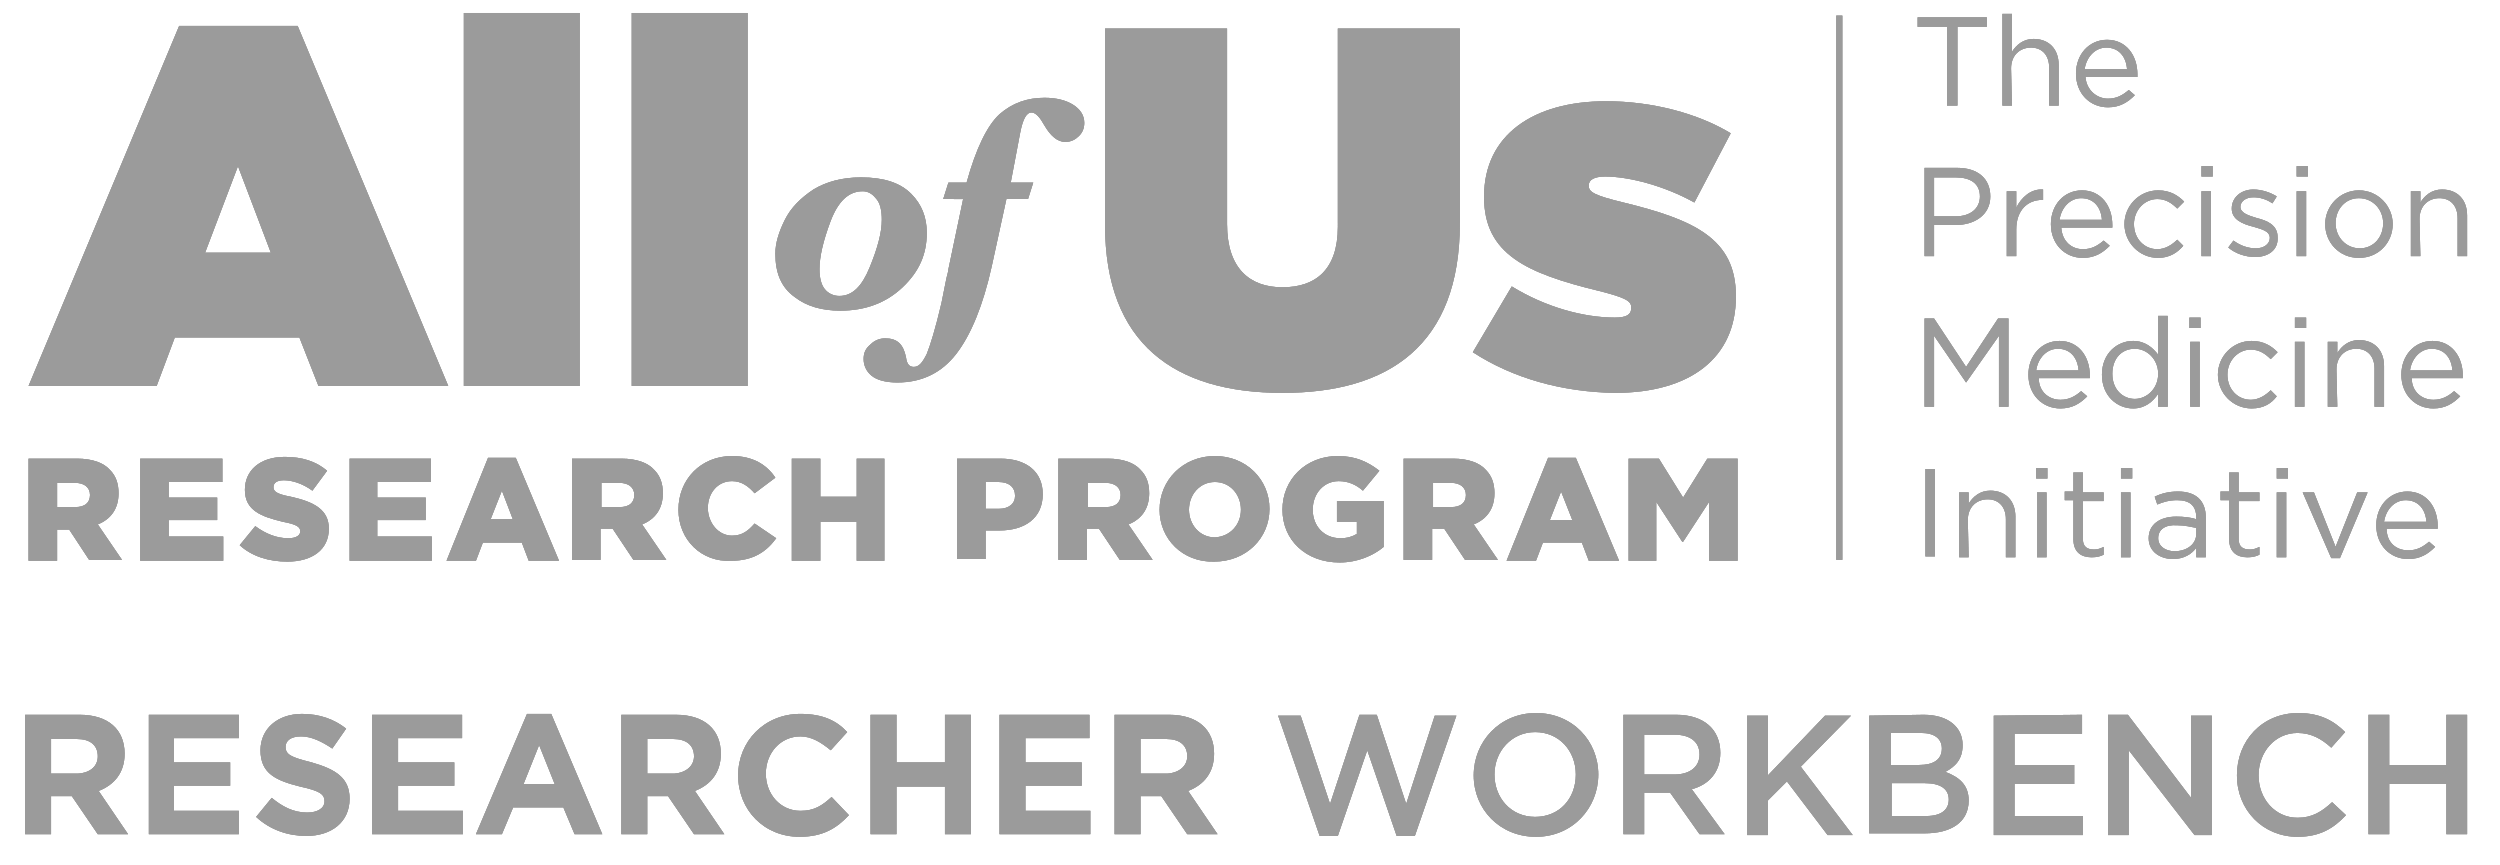 <?xml version="1.0" encoding="utf-8"?>
<!-- Generator: Adobe Illustrator 22.1.0, SVG Export Plug-In . SVG Version: 6.00 Build 0)  -->
<svg version="1.1" id="Layer_1" xmlns="http://www.w3.org/2000/svg" xmlns:xlink="http://www.w3.org/1999/xlink" x="0px" y="0px"
	 viewBox="0 0 288.9 100" style="enable-background:new 0 0 288.9 100;" xml:space="preserve">
<style type="text/css">
	.st0{clip-path:url(#SVGID_2_);}
	.st1{clip-path:url(#SVGID_4_);fill:#9B9B9B;}
	.st2{clip-path:url(#SVGID_6_);}
	.st3{clip-path:url(#SVGID_8_);fill:#9B9B9B;}
	.st4{clip-path:url(#SVGID_10_);}
	.st5{clip-path:url(#SVGID_12_);fill:#9B9B9B;}
	.st6{clip-path:url(#SVGID_14_);}
	.st7{clip-path:url(#SVGID_16_);fill:#9B9B9B;}
	.st8{clip-path:url(#SVGID_18_);}
	.st9{clip-path:url(#SVGID_20_);fill:#9B9B9B;}
	.st10{clip-path:url(#SVGID_22_);}
	.st11{clip-path:url(#SVGID_24_);fill:#9B9B9B;}
	.st12{clip-path:url(#SVGID_26_);}
	.st13{clip-path:url(#SVGID_28_);fill:#9B9B9B;}
	.st14{clip-path:url(#SVGID_30_);}
	.st15{clip-path:url(#SVGID_32_);fill:#9B9B9B;}
	.st16{clip-path:url(#SVGID_34_);}
	.st17{clip-path:url(#SVGID_36_);fill:#9B9B9B;}
	.st18{clip-path:url(#SVGID_38_);}
	.st19{clip-path:url(#SVGID_40_);fill:#9B9B9B;}
	.st20{clip-path:url(#SVGID_42_);}
	.st21{clip-path:url(#SVGID_44_);fill:#9B9B9B;}
	.st22{clip-path:url(#SVGID_46_);}
	.st23{clip-path:url(#SVGID_48_);fill:#9B9B9B;}
	.st24{clip-path:url(#SVGID_50_);}
	.st25{clip-path:url(#SVGID_52_);fill:#9B9B9B;}
	.st26{clip-path:url(#SVGID_54_);}
	.st27{clip-path:url(#SVGID_56_);fill:#9B9B9B;}
	.st28{clip-path:url(#SVGID_58_);}
	.st29{clip-path:url(#SVGID_60_);fill:#9B9B9B;}
	.st30{clip-path:url(#SVGID_62_);}
	.st31{clip-path:url(#SVGID_64_);fill:#9B9B9B;}
	.st32{clip-path:url(#SVGID_66_);}
	.st33{clip-path:url(#SVGID_68_);fill:#9B9B9B;}
	.st34{clip-path:url(#SVGID_70_);}
	.st35{clip-path:url(#SVGID_72_);fill:#9B9B9B;}
	.st36{clip-path:url(#SVGID_74_);}
	.st37{clip-path:url(#SVGID_76_);fill:#9B9B9B;}
	.st38{clip-path:url(#SVGID_78_);}
	.st39{clip-path:url(#SVGID_80_);fill:#9B9B9B;}
	.st40{clip-path:url(#SVGID_82_);}
	.st41{clip-path:url(#SVGID_84_);fill:#9B9B9B;}
	.st42{clip-path:url(#SVGID_86_);}
	.st43{clip-path:url(#SVGID_88_);fill:#9B9B9B;}
	.st44{clip-path:url(#SVGID_90_);}
	.st45{clip-path:url(#SVGID_92_);fill:#9B9B9B;}
	.st46{clip-path:url(#SVGID_94_);}
	.st47{clip-path:url(#SVGID_96_);fill:#9B9B9B;}
	.st48{clip-path:url(#SVGID_98_);}
	.st49{clip-path:url(#SVGID_100_);fill:#9B9B9B;}
	.st50{clip-path:url(#SVGID_102_);}
	.st51{clip-path:url(#SVGID_104_);fill:#9B9B9B;}
	.st52{clip-path:url(#SVGID_106_);}
	.st53{clip-path:url(#SVGID_108_);fill:#9B9B9B;}
	.st54{clip-path:url(#SVGID_110_);}
	.st55{clip-path:url(#SVGID_112_);fill:#9B9B9B;}
	.st56{clip-path:url(#SVGID_114_);}
	.st57{clip-path:url(#SVGID_116_);fill:#9B9B9B;}
	.st58{clip-path:url(#SVGID_118_);}
	.st59{clip-path:url(#SVGID_120_);fill:#9B9B9B;}
	.st60{clip-path:url(#SVGID_122_);}
	.st61{clip-path:url(#SVGID_124_);fill:#9B9B9B;}
	.st62{clip-path:url(#SVGID_126_);}
	.st63{clip-path:url(#SVGID_128_);fill:#9B9B9B;}
	.st64{clip-path:url(#SVGID_130_);}
	.st65{clip-path:url(#SVGID_132_);fill:#9B9B9B;}
	.st66{clip-path:url(#SVGID_134_);}
	.st67{clip-path:url(#SVGID_136_);fill:#9B9B9B;}
	.st68{clip-path:url(#SVGID_138_);}
	.st69{clip-path:url(#SVGID_140_);fill:#9B9B9B;}
	.st70{clip-path:url(#SVGID_142_);}
	.st71{clip-path:url(#SVGID_144_);fill:#9B9B9B;}
	.st72{clip-path:url(#SVGID_146_);}
	.st73{clip-path:url(#SVGID_148_);fill:#9B9B9B;}
	.st74{clip-path:url(#SVGID_150_);}
	.st75{clip-path:url(#SVGID_152_);fill:#9B9B9B;}
	.st76{clip-path:url(#SVGID_154_);}
	.st77{clip-path:url(#SVGID_156_);fill:#9B9B9B;}
	.st78{clip-path:url(#SVGID_158_);}
	.st79{clip-path:url(#SVGID_160_);fill:#9B9B9B;}
	.st80{clip-path:url(#SVGID_162_);}
	.st81{clip-path:url(#SVGID_164_);fill:#9B9B9B;}
	.st82{clip-path:url(#SVGID_166_);}
	.st83{clip-path:url(#SVGID_168_);fill:#9B9B9B;}
	.st84{clip-path:url(#SVGID_170_);}
	.st85{clip-path:url(#SVGID_172_);fill:#9B9B9B;}
	.st86{clip-path:url(#SVGID_174_);}
	.st87{clip-path:url(#SVGID_176_);fill:#9B9B9B;}
	.st88{clip-path:url(#SVGID_178_);}
	.st89{clip-path:url(#SVGID_180_);fill:#9B9B9B;}
	.st90{clip-path:url(#SVGID_182_);}
	.st91{clip-path:url(#SVGID_184_);fill:#9B9B9B;}
	.st92{clip-path:url(#SVGID_186_);}
	.st93{clip-path:url(#SVGID_188_);fill:#9B9B9B;}
	.st94{clip-path:url(#SVGID_190_);}
	.st95{clip-path:url(#SVGID_192_);fill:#9B9B9B;}
	.st96{clip-path:url(#SVGID_194_);}
	.st97{clip-path:url(#SVGID_196_);fill:#9B9B9B;}
	.st98{clip-path:url(#SVGID_198_);}
	.st99{clip-path:url(#SVGID_200_);fill:#9B9B9B;}
	.st100{clip-path:url(#SVGID_202_);}
	.st101{clip-path:url(#SVGID_204_);fill:#9B9B9B;}
	.st102{clip-path:url(#SVGID_206_);}
	.st103{clip-path:url(#SVGID_208_);fill:#9B9B9B;}
	.st104{clip-path:url(#SVGID_210_);}
	.st105{clip-path:url(#SVGID_212_);fill:#9B9B9B;}
	.st106{clip-path:url(#SVGID_214_);}
	.st107{clip-path:url(#SVGID_216_);fill:#9B9B9B;}
	.st108{clip-path:url(#SVGID_218_);}
	.st109{clip-path:url(#SVGID_220_);fill:#9B9B9B;}
</style>
<g>
	<g>
		<defs>
			<path id="SVGID_1_" d="M89.6,29.3c0-1.2,0.4-2.5,1.1-3.9c0.7-1.4,1.8-2.5,3.3-3.5c1.5-0.9,3.3-1.4,5.5-1.4c2.6,0,4.5,0.6,5.8,1.9
				c1.2,1.2,1.8,2.7,1.8,4.5c0,2.5-0.9,4.5-2.8,6.3c-1.9,1.8-4.3,2.7-7.2,2.7c-2.1,0-3.9-0.5-5.3-1.6C90.3,33.2,89.6,31.6,89.6,29.3
				 M94.7,31.1c0,1,0.2,1.8,0.6,2.3c0.4,0.5,1,0.8,1.7,0.8c1.5,0,2.6-1.1,3.5-3.3c0.9-2.2,1.4-4,1.4-5.5c0-1.1-0.2-2-0.7-2.5
				c-0.4-0.5-0.9-0.8-1.5-0.8c-1.6,0-2.8,1.1-3.7,3.4C95.1,27.9,94.7,29.7,94.7,31.1"/>
		</defs>
		<use xlink:href="#SVGID_1_"  style="overflow:visible;fill-rule:evenodd;clip-rule:evenodd;fill:#9B9B9B;"/>
		<clipPath id="SVGID_2_">
			<use xlink:href="#SVGID_1_"  style="overflow:visible;"/>
		</clipPath>
		<g class="st0">
			<defs>
				<rect id="SVGID_3_" x="1.7" y="1.3" width="284.1" height="96.5"/>
			</defs>
			<use xlink:href="#SVGID_3_"  style="overflow:visible;fill:#9B9B9B;"/>
			<clipPath id="SVGID_4_">
				<use xlink:href="#SVGID_3_"  style="overflow:visible;"/>
			</clipPath>
			<rect x="80.6" y="11.6" class="st1" width="35.4" height="33.3"/>
		</g>
	</g>
	<g>
		<defs>
			<path id="SVGID_5_" d="M116.3,23l-1.7,7.8c-1,4.5-2.4,7.9-4.1,10.1c-1.7,2.2-4,3.3-6.8,3.3c-1.4,0-2.4-0.3-3-0.8
				c-0.6-0.5-0.9-1.2-0.9-1.9c0-0.7,0.2-1.2,0.8-1.7c0.5-0.5,1.1-0.7,1.7-0.7c1.4,0,2.1,0.7,2.4,2.2c0.1,0.8,0.4,1.1,0.9,1.1
				c0.6,0,1-0.5,1.5-1.5c0.4-1,1-2.9,1.7-5.9l0.5-2.5c0.1-0.6,0.3-1.1,0.3-1.4l1.7-8.1H109l0.6-1.9h2.1c1.1-4,2.4-6.6,3.8-7.9
				c1.5-1.3,3.2-1.9,5.2-1.9c1.4,0,2.5,0.3,3.3,0.8c0.8,0.5,1.3,1.2,1.3,2.1c0,0.6-0.2,1.1-0.6,1.5c-0.4,0.4-0.9,0.7-1.6,0.7
				c-0.9,0-1.7-0.7-2.4-1.9c-0.5-0.9-1-1.5-1.5-1.5c-0.6,0-1,0.8-1.3,2.3l-1.1,5.8h2.6l-0.6,1.9L116.3,23L116.3,23z"/>
		</defs>
		<use xlink:href="#SVGID_5_"  style="overflow:visible;fill-rule:evenodd;clip-rule:evenodd;fill:#9B9B9B;"/>
		<clipPath id="SVGID_6_">
			<use xlink:href="#SVGID_5_"  style="overflow:visible;"/>
		</clipPath>
		<g class="st2">
			<defs>
				<rect id="SVGID_7_" x="1.7" y="1.3" width="284.1" height="96.5"/>
			</defs>
			<use xlink:href="#SVGID_7_"  style="overflow:visible;fill:#9B9B9B;"/>
			<clipPath id="SVGID_8_">
				<use xlink:href="#SVGID_7_"  style="overflow:visible;"/>
			</clipPath>
			<rect x="90.8" y="2.3" class="st3" width="43.4" height="50.9"/>
		</g>
	</g>
	<g>
		<defs>
			<path id="SVGID_9_" d="M20.7,3h13.7l17.4,41.6h-15L34.6,39H20.2l-2.1,5.6H3.3L20.7,3z M31.3,29.2l-3.8-10l-3.8,10H31.3z"/>
		</defs>
		<use xlink:href="#SVGID_9_"  style="overflow:visible;fill-rule:evenodd;clip-rule:evenodd;fill:#9B9B9B;"/>
		<clipPath id="SVGID_10_">
			<use xlink:href="#SVGID_9_"  style="overflow:visible;"/>
		</clipPath>
		<g class="st4">
			<defs>
				<rect id="SVGID_11_" x="1.7" y="1.3" width="284.1" height="96.5"/>
			</defs>
			<use xlink:href="#SVGID_11_"  style="overflow:visible;fill:#9B9B9B;"/>
			<clipPath id="SVGID_12_">
				<use xlink:href="#SVGID_11_"  style="overflow:visible;"/>
			</clipPath>
			<rect x="-5.6" y="-6" class="st5" width="66.4" height="59.5"/>
		</g>
	</g>
	<g>
		<defs>
			<rect id="SVGID_13_" x="53.6" y="1.5" width="13.4" height="43.1"/>
		</defs>
		<use xlink:href="#SVGID_13_"  style="overflow:visible;fill-rule:evenodd;clip-rule:evenodd;fill:#9B9B9B;"/>
		<clipPath id="SVGID_14_">
			<use xlink:href="#SVGID_13_"  style="overflow:visible;"/>
		</clipPath>
		<g class="st6">
			<defs>
				<rect id="SVGID_15_" x="1.7" y="1.3" width="284.1" height="96.5"/>
			</defs>
			<use xlink:href="#SVGID_15_"  style="overflow:visible;fill:#9B9B9B;"/>
			<clipPath id="SVGID_16_">
				<use xlink:href="#SVGID_15_"  style="overflow:visible;"/>
			</clipPath>
			<rect x="44.6" y="-7.5" class="st7" width="31.3" height="60.9"/>
		</g>
	</g>
	<g>
		<defs>
			<rect id="SVGID_17_" x="73" y="1.5" width="13.4" height="43.1"/>
		</defs>
		<use xlink:href="#SVGID_17_"  style="overflow:visible;fill-rule:evenodd;clip-rule:evenodd;fill:#9B9B9B;"/>
		<clipPath id="SVGID_18_">
			<use xlink:href="#SVGID_17_"  style="overflow:visible;"/>
		</clipPath>
		<g class="st8">
			<defs>
				<rect id="SVGID_19_" x="1.7" y="1.3" width="284.1" height="96.5"/>
			</defs>
			<use xlink:href="#SVGID_19_"  style="overflow:visible;fill:#9B9B9B;"/>
			<clipPath id="SVGID_20_">
				<use xlink:href="#SVGID_19_"  style="overflow:visible;"/>
			</clipPath>
			<rect x="64.1" y="-7.5" class="st9" width="31.3" height="60.9"/>
		</g>
	</g>
	<g>
		<defs>
			<path id="SVGID_21_" d="M127.7,26V3.3h14.1v22.6c0,5.1,2.6,7.3,6.4,7.3s6.4-2,6.4-7V3.3h14.1v22.5c0,14.1-8.2,19.6-20.5,19.6
				C135.7,45.4,127.7,39.7,127.7,26"/>
		</defs>
		<use xlink:href="#SVGID_21_"  style="overflow:visible;fill-rule:evenodd;clip-rule:evenodd;fill:#9B9B9B;"/>
		<clipPath id="SVGID_22_">
			<use xlink:href="#SVGID_21_"  style="overflow:visible;"/>
		</clipPath>
		<g class="st10">
			<defs>
				<rect id="SVGID_23_" x="1.7" y="1.3" width="284.1" height="96.5"/>
			</defs>
			<use xlink:href="#SVGID_23_"  style="overflow:visible;fill:#9B9B9B;"/>
			<clipPath id="SVGID_24_">
				<use xlink:href="#SVGID_23_"  style="overflow:visible;"/>
			</clipPath>
			<rect x="118.7" y="-5.7" class="st11" width="58.7" height="59.9"/>
		</g>
	</g>
	<g>
		<defs>
			<path id="SVGID_25_" d="M170.2,40.7l4.5-7.6c3.9,2.4,8.3,3.6,11.9,3.6c1.3,0,1.9-0.3,1.9-1.1v-0.1c0-0.7-0.6-1.1-3.8-1.9
				c-8.2-2-13.2-4.2-13.2-10.8v-0.1c0-7.1,5.7-11,14.1-11c5.3,0,10.6,1.4,14.4,3.7l-4.2,8c-3.4-1.9-7.5-3-10.3-3
				c-1.3,0-1.9,0.4-1.9,1v0.1c0,0.7,0.7,1.1,4,1.9c8.2,2,13,4.2,13,10.8v0.1c0,7-5.2,11.1-14,11.1C180.5,45.3,174.8,43.7,170.2,40.7
				"/>
		</defs>
		<use xlink:href="#SVGID_25_"  style="overflow:visible;fill-rule:evenodd;clip-rule:evenodd;fill:#9B9B9B;"/>
		<clipPath id="SVGID_26_">
			<use xlink:href="#SVGID_25_"  style="overflow:visible;"/>
		</clipPath>
		<g class="st12">
			<defs>
				<rect id="SVGID_27_" x="1.7" y="1.3" width="284.1" height="96.5"/>
			</defs>
			<use xlink:href="#SVGID_27_"  style="overflow:visible;fill:#9B9B9B;"/>
			<clipPath id="SVGID_28_">
				<use xlink:href="#SVGID_27_"  style="overflow:visible;"/>
			</clipPath>
			<rect x="161.3" y="2.6" class="st13" width="48.3" height="51.6"/>
		</g>
	</g>
	<g>
		<defs>
			<rect id="SVGID_29_" x="212.2" y="1.8" width="0.7" height="62.9"/>
		</defs>
		<use xlink:href="#SVGID_29_"  style="overflow:visible;fill-rule:evenodd;clip-rule:evenodd;fill:#9B9B9B;"/>
		<clipPath id="SVGID_30_">
			<use xlink:href="#SVGID_29_"  style="overflow:visible;"/>
		</clipPath>
		<g class="st14">
			<defs>
				<rect id="SVGID_31_" x="1.7" y="1.3" width="284.1" height="96.5"/>
			</defs>
			<use xlink:href="#SVGID_31_"  style="overflow:visible;fill:#9B9B9B;"/>
			<clipPath id="SVGID_32_">
				<use xlink:href="#SVGID_31_"  style="overflow:visible;"/>
			</clipPath>
			<rect x="203.3" y="-7.1" class="st15" width="18.6" height="80.7"/>
		</g>
	</g>
	<g>
		<defs>
			<polygon id="SVGID_33_" points="226.2,12.2 225,12.2 225,3.1 221.6,3.1 221.6,2 229.6,2 229.6,3.1 226.2,3.1 			"/>
		</defs>
		<use xlink:href="#SVGID_33_"  style="overflow:visible;fill-rule:evenodd;clip-rule:evenodd;fill:#9B9B9B;"/>
		<clipPath id="SVGID_34_">
			<use xlink:href="#SVGID_33_"  style="overflow:visible;"/>
		</clipPath>
		<g class="st16">
			<defs>
				<rect id="SVGID_35_" x="1.7" y="1.3" width="284.1" height="96.5"/>
			</defs>
			<use xlink:href="#SVGID_35_"  style="overflow:visible;fill:#9B9B9B;"/>
			<clipPath id="SVGID_36_">
				<use xlink:href="#SVGID_35_"  style="overflow:visible;"/>
			</clipPath>
			<rect x="212.7" y="-6.9" class="st17" width="25.8" height="28"/>
		</g>
	</g>
	<g>
		<defs>
			<path id="SVGID_37_" d="M232.5,12.2h-1.1V1.6h1.1v4.4c0.5-0.8,1.3-1.5,2.5-1.5c1.8,0,2.9,1.2,2.9,3v4.7h-1.1V7.8
				c0-1.4-0.8-2.3-2.1-2.3c-1.3,0-2.3,0.9-2.3,2.4L232.5,12.2L232.5,12.2z"/>
		</defs>
		<use xlink:href="#SVGID_37_"  style="overflow:visible;fill-rule:evenodd;clip-rule:evenodd;fill:#9B9B9B;"/>
		<clipPath id="SVGID_38_">
			<use xlink:href="#SVGID_37_"  style="overflow:visible;"/>
		</clipPath>
		<g class="st18">
			<defs>
				<rect id="SVGID_39_" x="1.7" y="1.3" width="284.1" height="96.5"/>
			</defs>
			<use xlink:href="#SVGID_39_"  style="overflow:visible;fill:#9B9B9B;"/>
			<clipPath id="SVGID_40_">
				<use xlink:href="#SVGID_39_"  style="overflow:visible;"/>
			</clipPath>
			<rect x="222.4" y="-7.4" class="st19" width="24.4" height="28.5"/>
		</g>
	</g>
	<g>
		<defs>
			<path id="SVGID_41_" d="M243.6,11.4c1,0,1.7-0.4,2.4-1l0.7,0.6c-0.8,0.8-1.7,1.4-3.1,1.4c-2.1,0-3.7-1.6-3.7-3.9
				c0-2.2,1.5-3.9,3.6-3.9c2.2,0,3.5,1.8,3.5,4v0.3H241C241.1,10.4,242.3,11.4,243.6,11.4z M245.8,8c-0.1-1.4-0.9-2.5-2.4-2.5
				c-1.3,0-2.3,1.1-2.5,2.5H245.8z"/>
		</defs>
		<use xlink:href="#SVGID_41_"  style="overflow:visible;fill-rule:evenodd;clip-rule:evenodd;fill:#9B9B9B;"/>
		<clipPath id="SVGID_42_">
			<use xlink:href="#SVGID_41_"  style="overflow:visible;"/>
		</clipPath>
		<g class="st20">
			<defs>
				<rect id="SVGID_43_" x="1.7" y="1.3" width="284.1" height="96.5"/>
			</defs>
			<use xlink:href="#SVGID_43_"  style="overflow:visible;fill:#9B9B9B;"/>
			<clipPath id="SVGID_44_">
				<use xlink:href="#SVGID_43_"  style="overflow:visible;"/>
			</clipPath>
			<rect x="230.9" y="-4.4" class="st21" width="24.9" height="25.7"/>
		</g>
	</g>
	<g>
		<defs>
			<path id="SVGID_45_" d="M226,26h-2.5v3.6h-1.1V19.4h3.8c2.3,0,3.8,1.2,3.8,3.3C230,24.9,228.1,26,226,26 M226,20.5h-2.5V25h2.5
				c1.7,0,2.8-0.9,2.8-2.3C228.8,21.2,227.7,20.5,226,20.5"/>
		</defs>
		<use xlink:href="#SVGID_45_"  style="overflow:visible;fill-rule:evenodd;clip-rule:evenodd;fill:#9B9B9B;"/>
		<clipPath id="SVGID_46_">
			<use xlink:href="#SVGID_45_"  style="overflow:visible;"/>
		</clipPath>
		<g class="st22">
			<defs>
				<rect id="SVGID_47_" x="1.7" y="1.3" width="284.1" height="96.5"/>
			</defs>
			<use xlink:href="#SVGID_47_"  style="overflow:visible;fill:#9B9B9B;"/>
			<clipPath id="SVGID_48_">
				<use xlink:href="#SVGID_47_"  style="overflow:visible;"/>
			</clipPath>
			<rect x="213.4" y="10.5" class="st23" width="25.5" height="28"/>
		</g>
	</g>
	<g>
		<defs>
			<path id="SVGID_49_" d="M233,29.6h-1.1v-7.5h1.1V24c0.6-1.2,1.7-2.2,3.1-2.1v1.2H236c-1.7,0-3,1.2-3,3.4V29.6z"/>
		</defs>
		<use xlink:href="#SVGID_49_"  style="overflow:visible;fill-rule:evenodd;clip-rule:evenodd;fill:#9B9B9B;"/>
		<clipPath id="SVGID_50_">
			<use xlink:href="#SVGID_49_"  style="overflow:visible;"/>
		</clipPath>
		<g class="st24">
			<defs>
				<rect id="SVGID_51_" x="1.7" y="1.3" width="284.1" height="96.5"/>
			</defs>
			<use xlink:href="#SVGID_51_"  style="overflow:visible;fill:#9B9B9B;"/>
			<clipPath id="SVGID_52_">
				<use xlink:href="#SVGID_51_"  style="overflow:visible;"/>
			</clipPath>
			<rect x="222.9" y="13" class="st25" width="22.1" height="25.5"/>
		</g>
	</g>
	<g>
		<defs>
			<path id="SVGID_53_" d="M240.7,28.8c1,0,1.7-0.4,2.4-1l0.7,0.6c-0.8,0.8-1.7,1.4-3.1,1.4c-2.1,0-3.7-1.6-3.7-3.9
				c0-2.2,1.5-3.9,3.6-3.9c2.2,0,3.5,1.8,3.5,4v0.3h-5.9C238.3,27.9,239.4,28.8,240.7,28.8z M242.9,25.4c-0.1-1.4-0.9-2.5-2.4-2.5
				c-1.3,0-2.3,1.1-2.5,2.5H242.9z"/>
		</defs>
		<use xlink:href="#SVGID_53_"  style="overflow:visible;fill-rule:evenodd;clip-rule:evenodd;fill:#9B9B9B;"/>
		<clipPath id="SVGID_54_">
			<use xlink:href="#SVGID_53_"  style="overflow:visible;"/>
		</clipPath>
		<g class="st26">
			<defs>
				<rect id="SVGID_55_" x="1.7" y="1.3" width="284.1" height="96.5"/>
			</defs>
			<use xlink:href="#SVGID_55_"  style="overflow:visible;fill:#9B9B9B;"/>
			<clipPath id="SVGID_56_">
				<use xlink:href="#SVGID_55_"  style="overflow:visible;"/>
			</clipPath>
			<rect x="228" y="13" class="st27" width="24.9" height="25.7"/>
		</g>
	</g>
	<g>
		<defs>
			<path id="SVGID_57_" d="M249.4,29.8c-2.2,0-3.9-1.8-3.9-3.9c0-2.1,1.7-3.9,3.9-3.9c1.4,0,2.3,0.6,3,1.3l-0.8,0.8
				c-0.6-0.6-1.3-1.1-2.3-1.1c-1.5,0-2.7,1.3-2.7,2.9c0,1.7,1.2,2.9,2.7,2.9c0.9,0,1.7-0.5,2.3-1.1l0.7,0.7
				C251.7,29.1,250.8,29.8,249.4,29.8"/>
		</defs>
		<use xlink:href="#SVGID_57_"  style="overflow:visible;fill-rule:evenodd;clip-rule:evenodd;fill:#9B9B9B;"/>
		<clipPath id="SVGID_58_">
			<use xlink:href="#SVGID_57_"  style="overflow:visible;"/>
		</clipPath>
		<g class="st28">
			<defs>
				<rect id="SVGID_59_" x="1.7" y="1.3" width="284.1" height="96.5"/>
			</defs>
			<use xlink:href="#SVGID_59_"  style="overflow:visible;fill:#9B9B9B;"/>
			<clipPath id="SVGID_60_">
				<use xlink:href="#SVGID_59_"  style="overflow:visible;"/>
			</clipPath>
			<rect x="236.6" y="13" class="st29" width="24.8" height="25.7"/>
		</g>
	</g>
	<g>
		<defs>
			<path id="SVGID_61_" d="M254.4,20.4h1.3v-1.2h-1.3V20.4z M254.4,29.6h1.1v-7.5h-1.1V29.6z"/>
		</defs>
		<use xlink:href="#SVGID_61_"  style="overflow:visible;fill-rule:evenodd;clip-rule:evenodd;fill:#9B9B9B;"/>
		<clipPath id="SVGID_62_">
			<use xlink:href="#SVGID_61_"  style="overflow:visible;"/>
		</clipPath>
		<g class="st30">
			<defs>
				<rect id="SVGID_63_" x="1.7" y="1.3" width="284.1" height="96.5"/>
			</defs>
			<use xlink:href="#SVGID_63_"  style="overflow:visible;fill:#9B9B9B;"/>
			<clipPath id="SVGID_64_">
				<use xlink:href="#SVGID_63_"  style="overflow:visible;"/>
			</clipPath>
			<rect x="245.4" y="10.3" class="st31" width="19.1" height="28.2"/>
		</g>
	</g>
	<g>
		<defs>
			<path id="SVGID_65_" d="M260.6,29.7c-1.1,0-2.3-0.4-3.1-1.1l0.6-0.8c0.8,0.6,1.7,0.9,2.6,0.9c0.9,0,1.6-0.5,1.6-1.2v0
				c0-0.8-0.9-1-1.9-1.3c-1.2-0.3-2.5-0.8-2.5-2.1v0c0-1.3,1.1-2.2,2.5-2.2c0.9,0,1.9,0.3,2.7,0.8l-0.5,0.8
				c-0.7-0.5-1.5-0.7-2.2-0.7c-0.9,0-1.5,0.5-1.5,1.1v0c0,0.7,0.9,1,1.9,1.3c1.2,0.3,2.4,0.8,2.4,2.2v0
				C263.3,28.9,262.1,29.7,260.6,29.7"/>
		</defs>
		<use xlink:href="#SVGID_65_"  style="overflow:visible;fill-rule:evenodd;clip-rule:evenodd;fill:#9B9B9B;"/>
		<clipPath id="SVGID_66_">
			<use xlink:href="#SVGID_65_"  style="overflow:visible;"/>
		</clipPath>
		<g class="st32">
			<defs>
				<rect id="SVGID_67_" x="1.7" y="1.3" width="284.1" height="96.5"/>
			</defs>
			<use xlink:href="#SVGID_67_"  style="overflow:visible;fill:#9B9B9B;"/>
			<clipPath id="SVGID_68_">
				<use xlink:href="#SVGID_67_"  style="overflow:visible;"/>
			</clipPath>
			<rect x="248.6" y="13" class="st33" width="23.6" height="25.7"/>
		</g>
	</g>
	<g>
		<defs>
			<path id="SVGID_69_" d="M265.4,20.4h1.3v-1.2h-1.3V20.4z M265.4,29.6h1.1v-7.5h-1.1V29.6z"/>
		</defs>
		<use xlink:href="#SVGID_69_"  style="overflow:visible;fill-rule:evenodd;clip-rule:evenodd;fill:#9B9B9B;"/>
		<clipPath id="SVGID_70_">
			<use xlink:href="#SVGID_69_"  style="overflow:visible;"/>
		</clipPath>
		<g class="st34">
			<defs>
				<rect id="SVGID_71_" x="1.7" y="1.3" width="284.1" height="96.5"/>
			</defs>
			<use xlink:href="#SVGID_71_"  style="overflow:visible;fill:#9B9B9B;"/>
			<clipPath id="SVGID_72_">
				<use xlink:href="#SVGID_71_"  style="overflow:visible;"/>
			</clipPath>
			<rect x="256.5" y="10.3" class="st35" width="19.1" height="28.2"/>
		</g>
	</g>
	<g>
		<defs>
			<path id="SVGID_73_" d="M272.6,29.8c-2.3,0-3.9-1.8-3.9-3.9s1.7-3.9,3.9-3.9s3.9,1.8,3.9,3.9C276.5,28,274.9,29.8,272.6,29.8
				 M272.6,22.9c-1.6,0-2.7,1.3-2.7,2.9c0,1.6,1.2,2.9,2.8,2.9s2.7-1.3,2.7-2.9C275.4,24.2,274.2,22.9,272.6,22.9"/>
		</defs>
		<use xlink:href="#SVGID_73_"  style="overflow:visible;fill-rule:evenodd;clip-rule:evenodd;fill:#9B9B9B;"/>
		<clipPath id="SVGID_74_">
			<use xlink:href="#SVGID_73_"  style="overflow:visible;"/>
		</clipPath>
		<g class="st36">
			<defs>
				<rect id="SVGID_75_" x="1.7" y="1.3" width="284.1" height="96.5"/>
			</defs>
			<use xlink:href="#SVGID_75_"  style="overflow:visible;fill:#9B9B9B;"/>
			<clipPath id="SVGID_76_">
				<use xlink:href="#SVGID_75_"  style="overflow:visible;"/>
			</clipPath>
			<rect x="259.8" y="13" class="st37" width="25.7" height="25.7"/>
		</g>
	</g>
	<g>
		<defs>
			<path id="SVGID_77_" d="M279.7,29.6h-1.1v-7.5h1.1v1.3c0.5-0.8,1.3-1.5,2.5-1.5c1.8,0,2.9,1.2,2.9,3v4.7H284v-4.4
				c0-1.4-0.8-2.3-2.1-2.3c-1.3,0-2.3,0.9-2.3,2.4L279.7,29.6L279.7,29.6z"/>
		</defs>
		<use xlink:href="#SVGID_77_"  style="overflow:visible;fill-rule:evenodd;clip-rule:evenodd;fill:#9B9B9B;"/>
		<clipPath id="SVGID_78_">
			<use xlink:href="#SVGID_77_"  style="overflow:visible;"/>
		</clipPath>
		<g class="st38">
			<defs>
				<rect id="SVGID_79_" x="1.7" y="1.3" width="284.1" height="96.5"/>
			</defs>
			<use xlink:href="#SVGID_79_"  style="overflow:visible;fill:#9B9B9B;"/>
			<clipPath id="SVGID_80_">
				<use xlink:href="#SVGID_79_"  style="overflow:visible;"/>
			</clipPath>
			<rect x="269.6" y="13" class="st39" width="24.4" height="25.6"/>
		</g>
	</g>
	<g>
		<defs>
			<polygon id="SVGID_81_" points="227.2,44.2 227.2,44.2 223.5,38.8 223.5,47 222.4,47 222.4,36.8 223.5,36.8 227.2,42.4 
				230.9,36.8 232.1,36.8 232.1,47 231,47 231,38.8 			"/>
		</defs>
		<use xlink:href="#SVGID_81_"  style="overflow:visible;fill-rule:evenodd;clip-rule:evenodd;fill:#9B9B9B;"/>
		<clipPath id="SVGID_82_">
			<use xlink:href="#SVGID_81_"  style="overflow:visible;"/>
		</clipPath>
		<g class="st40">
			<defs>
				<rect id="SVGID_83_" x="1.7" y="1.3" width="284.1" height="96.5"/>
			</defs>
			<use xlink:href="#SVGID_83_"  style="overflow:visible;fill:#9B9B9B;"/>
			<clipPath id="SVGID_84_">
				<use xlink:href="#SVGID_83_"  style="overflow:visible;"/>
			</clipPath>
			<rect x="213.4" y="27.9" class="st41" width="27.6" height="28"/>
		</g>
	</g>
	<g>
		<defs>
			<path id="SVGID_85_" d="M238.1,46.2c1,0,1.7-0.4,2.4-1l0.7,0.6c-0.8,0.8-1.7,1.4-3.1,1.4c-2.1,0-3.7-1.6-3.7-3.9
				c0-2.2,1.5-3.9,3.6-3.9c2.2,0,3.5,1.8,3.5,4v0.3h-5.9C235.6,45.3,236.8,46.2,238.1,46.2z M240.2,42.8c-0.1-1.4-0.9-2.5-2.4-2.5
				c-1.3,0-2.3,1.1-2.5,2.5H240.2z"/>
		</defs>
		<use xlink:href="#SVGID_85_"  style="overflow:visible;fill-rule:evenodd;clip-rule:evenodd;fill:#9B9B9B;"/>
		<clipPath id="SVGID_86_">
			<use xlink:href="#SVGID_85_"  style="overflow:visible;"/>
		</clipPath>
		<g class="st42">
			<defs>
				<rect id="SVGID_87_" x="1.7" y="1.3" width="284.1" height="96.5"/>
			</defs>
			<use xlink:href="#SVGID_87_"  style="overflow:visible;fill:#9B9B9B;"/>
			<clipPath id="SVGID_88_">
				<use xlink:href="#SVGID_87_"  style="overflow:visible;"/>
			</clipPath>
			<rect x="225.4" y="30.4" class="st43" width="24.9" height="25.7"/>
		</g>
	</g>
	<g>
		<defs>
			<path id="SVGID_89_" d="M249.4,47v-1.5c-0.6,0.9-1.5,1.7-2.9,1.7c-1.8,0-3.6-1.4-3.6-3.9c0-2.5,1.8-3.9,3.6-3.9
				c1.4,0,2.3,0.8,2.9,1.6v-4.5h1.1V47H249.4z M246.7,40.3c-1.5,0-2.6,1.1-2.6,2.9c0,1.8,1.2,2.9,2.6,2.9c1.4,0,2.7-1.2,2.7-2.9
				C249.4,41.5,248.1,40.3,246.7,40.3z"/>
		</defs>
		<use xlink:href="#SVGID_89_"  style="overflow:visible;fill-rule:evenodd;clip-rule:evenodd;fill:#9B9B9B;"/>
		<clipPath id="SVGID_90_">
			<use xlink:href="#SVGID_89_"  style="overflow:visible;"/>
		</clipPath>
		<g class="st44">
			<defs>
				<rect id="SVGID_91_" x="1.7" y="1.3" width="284.1" height="96.5"/>
			</defs>
			<use xlink:href="#SVGID_91_"  style="overflow:visible;fill:#9B9B9B;"/>
			<clipPath id="SVGID_92_">
				<use xlink:href="#SVGID_91_"  style="overflow:visible;"/>
			</clipPath>
			<rect x="234" y="27.4" class="st45" width="25.5" height="28.6"/>
		</g>
	</g>
	<g>
		<defs>
			<path id="SVGID_93_" d="M253,37.9h1.3v-1.2H253V37.9z M253.1,47h1.1v-7.5h-1.1V47z"/>
		</defs>
		<use xlink:href="#SVGID_93_"  style="overflow:visible;fill-rule:evenodd;clip-rule:evenodd;fill:#9B9B9B;"/>
		<clipPath id="SVGID_94_">
			<use xlink:href="#SVGID_93_"  style="overflow:visible;"/>
		</clipPath>
		<g class="st46">
			<defs>
				<rect id="SVGID_95_" x="1.7" y="1.3" width="284.1" height="96.5"/>
			</defs>
			<use xlink:href="#SVGID_95_"  style="overflow:visible;fill:#9B9B9B;"/>
			<clipPath id="SVGID_96_">
				<use xlink:href="#SVGID_95_"  style="overflow:visible;"/>
			</clipPath>
			<rect x="244.1" y="27.7" class="st47" width="19.1" height="28.2"/>
		</g>
	</g>
	<g>
		<defs>
			<path id="SVGID_97_" d="M260.2,47.2c-2.2,0-3.9-1.8-3.9-3.9c0-2.1,1.7-3.9,3.9-3.9c1.4,0,2.3,0.6,3,1.3l-0.8,0.8
				c-0.6-0.6-1.3-1.1-2.3-1.1c-1.5,0-2.7,1.3-2.7,2.9c0,1.7,1.2,2.9,2.7,2.9c0.9,0,1.7-0.5,2.3-1.1l0.7,0.7
				C262.5,46.6,261.6,47.2,260.2,47.2"/>
		</defs>
		<use xlink:href="#SVGID_97_"  style="overflow:visible;fill-rule:evenodd;clip-rule:evenodd;fill:#9B9B9B;"/>
		<clipPath id="SVGID_98_">
			<use xlink:href="#SVGID_97_"  style="overflow:visible;"/>
		</clipPath>
		<g class="st48">
			<defs>
				<rect id="SVGID_99_" x="1.7" y="1.3" width="284.1" height="96.5"/>
			</defs>
			<use xlink:href="#SVGID_99_"  style="overflow:visible;fill:#9B9B9B;"/>
			<clipPath id="SVGID_100_">
				<use xlink:href="#SVGID_99_"  style="overflow:visible;"/>
			</clipPath>
			<rect x="247.4" y="30.4" class="st49" width="24.8" height="25.7"/>
		</g>
	</g>
	<g>
		<defs>
			<path id="SVGID_101_" d="M265.2,37.9h1.3v-1.2h-1.3V37.9z M265.2,47h1.1v-7.5h-1.1V47z"/>
		</defs>
		<use xlink:href="#SVGID_101_"  style="overflow:visible;fill-rule:evenodd;clip-rule:evenodd;fill:#9B9B9B;"/>
		<clipPath id="SVGID_102_">
			<use xlink:href="#SVGID_101_"  style="overflow:visible;"/>
		</clipPath>
		<g class="st50">
			<defs>
				<rect id="SVGID_103_" x="1.7" y="1.3" width="284.1" height="96.5"/>
			</defs>
			<use xlink:href="#SVGID_103_"  style="overflow:visible;fill:#9B9B9B;"/>
			<clipPath id="SVGID_104_">
				<use xlink:href="#SVGID_103_"  style="overflow:visible;"/>
			</clipPath>
			<rect x="256.2" y="27.7" class="st51" width="19.1" height="28.2"/>
		</g>
	</g>
	<g>
		<defs>
			<path id="SVGID_105_" d="M270.1,47h-1.1v-7.5h1.1v1.3c0.5-0.8,1.3-1.5,2.5-1.5c1.8,0,2.9,1.2,2.9,3V47h-1.1v-4.4
				c0-1.4-0.8-2.3-2.1-2.3c-1.3,0-2.3,0.9-2.3,2.4L270.1,47L270.1,47z"/>
		</defs>
		<use xlink:href="#SVGID_105_"  style="overflow:visible;fill-rule:evenodd;clip-rule:evenodd;fill:#9B9B9B;"/>
		<clipPath id="SVGID_106_">
			<use xlink:href="#SVGID_105_"  style="overflow:visible;"/>
		</clipPath>
		<g class="st52">
			<defs>
				<rect id="SVGID_107_" x="1.7" y="1.3" width="284.1" height="96.5"/>
			</defs>
			<use xlink:href="#SVGID_107_"  style="overflow:visible;fill:#9B9B9B;"/>
			<clipPath id="SVGID_108_">
				<use xlink:href="#SVGID_107_"  style="overflow:visible;"/>
			</clipPath>
			<rect x="260" y="30.4" class="st53" width="24.4" height="25.6"/>
		</g>
	</g>
	<g>
		<defs>
			<path id="SVGID_109_" d="M281.2,46.2c1,0,1.7-0.4,2.4-1l0.7,0.6c-0.8,0.8-1.7,1.4-3.1,1.4c-2.1,0-3.7-1.6-3.7-3.9
				c0-2.2,1.5-3.9,3.6-3.9c2.2,0,3.5,1.8,3.5,4v0.3h-5.9C278.7,45.3,279.9,46.2,281.2,46.2z M283.4,42.8c-0.1-1.4-0.9-2.5-2.4-2.5
				c-1.3,0-2.3,1.1-2.5,2.5H283.4z"/>
		</defs>
		<use xlink:href="#SVGID_109_"  style="overflow:visible;fill-rule:evenodd;clip-rule:evenodd;fill:#9B9B9B;"/>
		<clipPath id="SVGID_110_">
			<use xlink:href="#SVGID_109_"  style="overflow:visible;"/>
		</clipPath>
		<g class="st54">
			<defs>
				<rect id="SVGID_111_" x="1.7" y="1.3" width="284.1" height="96.5"/>
			</defs>
			<use xlink:href="#SVGID_111_"  style="overflow:visible;fill:#9B9B9B;"/>
			<clipPath id="SVGID_112_">
				<use xlink:href="#SVGID_111_"  style="overflow:visible;"/>
			</clipPath>
			<rect x="268.5" y="30.4" class="st55" width="24.9" height="25.7"/>
		</g>
	</g>
	<g>
		<defs>
			<rect id="SVGID_113_" x="222.5" y="54.2" width="1.1" height="10.1"/>
		</defs>
		<use xlink:href="#SVGID_113_"  style="overflow:visible;fill-rule:evenodd;clip-rule:evenodd;fill:#9B9B9B;"/>
		<clipPath id="SVGID_114_">
			<use xlink:href="#SVGID_113_"  style="overflow:visible;"/>
		</clipPath>
		<g class="st56">
			<defs>
				<rect id="SVGID_115_" x="1.7" y="1.3" width="284.1" height="96.5"/>
			</defs>
			<use xlink:href="#SVGID_115_"  style="overflow:visible;fill:#9B9B9B;"/>
			<clipPath id="SVGID_116_">
				<use xlink:href="#SVGID_115_"  style="overflow:visible;"/>
			</clipPath>
			<rect x="213.5" y="45.3" class="st57" width="19" height="28"/>
		</g>
	</g>
	<g>
		<defs>
			<path id="SVGID_117_" d="M227.5,64.4h-1.1v-7.5h1.1v1.3c0.5-0.8,1.3-1.5,2.5-1.5c1.8,0,2.9,1.2,2.9,3v4.7h-1.1v-4.4
				c0-1.4-0.8-2.3-2.1-2.3c-1.3,0-2.3,0.9-2.3,2.4L227.5,64.4L227.5,64.4z"/>
		</defs>
		<use xlink:href="#SVGID_117_"  style="overflow:visible;fill-rule:evenodd;clip-rule:evenodd;fill:#9B9B9B;"/>
		<clipPath id="SVGID_118_">
			<use xlink:href="#SVGID_117_"  style="overflow:visible;"/>
		</clipPath>
		<g class="st58">
			<defs>
				<rect id="SVGID_119_" x="1.7" y="1.3" width="284.1" height="96.5"/>
			</defs>
			<use xlink:href="#SVGID_119_"  style="overflow:visible;fill:#9B9B9B;"/>
			<clipPath id="SVGID_120_">
				<use xlink:href="#SVGID_119_"  style="overflow:visible;"/>
			</clipPath>
			<rect x="217.4" y="47.9" class="st59" width="24.4" height="25.6"/>
		</g>
	</g>
	<g>
		<defs>
			<path id="SVGID_121_" d="M235.3,55.3h1.3v-1.2h-1.3V55.3z M235.4,64.4h1.1v-7.5h-1.1V64.4z"/>
		</defs>
		<use xlink:href="#SVGID_121_"  style="overflow:visible;fill-rule:evenodd;clip-rule:evenodd;fill:#9B9B9B;"/>
		<clipPath id="SVGID_122_">
			<use xlink:href="#SVGID_121_"  style="overflow:visible;"/>
		</clipPath>
		<g class="st60">
			<defs>
				<rect id="SVGID_123_" x="1.7" y="1.3" width="284.1" height="96.5"/>
			</defs>
			<use xlink:href="#SVGID_123_"  style="overflow:visible;fill:#9B9B9B;"/>
			<clipPath id="SVGID_124_">
				<use xlink:href="#SVGID_123_"  style="overflow:visible;"/>
			</clipPath>
			<rect x="226.4" y="45.1" class="st61" width="19.1" height="28.2"/>
		</g>
	</g>
	<g>
		<defs>
			<path id="SVGID_125_" d="M240.7,62.3c0,0.9,0.5,1.2,1.3,1.2c0.4,0,0.7-0.1,1.1-0.3v0.9c-0.4,0.2-0.8,0.3-1.4,0.3
				c-1.2,0-2.1-0.6-2.1-2.1v-4.5h-1v-1h1v-2.2h1.1v2.3h2.4v1h-2.4V62.3z"/>
		</defs>
		<use xlink:href="#SVGID_125_"  style="overflow:visible;fill-rule:evenodd;clip-rule:evenodd;fill:#9B9B9B;"/>
		<clipPath id="SVGID_126_">
			<use xlink:href="#SVGID_125_"  style="overflow:visible;"/>
		</clipPath>
		<g class="st62">
			<defs>
				<rect id="SVGID_127_" x="1.7" y="1.3" width="284.1" height="96.5"/>
			</defs>
			<use xlink:href="#SVGID_127_"  style="overflow:visible;fill:#9B9B9B;"/>
			<clipPath id="SVGID_128_">
				<use xlink:href="#SVGID_127_"  style="overflow:visible;"/>
			</clipPath>
			<rect x="229.6" y="45.7" class="st63" width="22.4" height="27.7"/>
		</g>
	</g>
	<g>
		<defs>
			<path id="SVGID_129_" d="M245.1,55.3h1.3v-1.2h-1.3V55.3z M245.1,64.4h1.1v-7.5h-1.1V64.4z"/>
		</defs>
		<use xlink:href="#SVGID_129_"  style="overflow:visible;fill-rule:evenodd;clip-rule:evenodd;fill:#9B9B9B;"/>
		<clipPath id="SVGID_130_">
			<use xlink:href="#SVGID_129_"  style="overflow:visible;"/>
		</clipPath>
		<g class="st64">
			<defs>
				<rect id="SVGID_131_" x="1.7" y="1.3" width="284.1" height="96.5"/>
			</defs>
			<use xlink:href="#SVGID_131_"  style="overflow:visible;fill:#9B9B9B;"/>
			<clipPath id="SVGID_132_">
				<use xlink:href="#SVGID_131_"  style="overflow:visible;"/>
			</clipPath>
			<rect x="236.1" y="45.1" class="st65" width="19.1" height="28.2"/>
		</g>
	</g>
	<g>
		<defs>
			<path id="SVGID_133_" d="M249.3,58.3l-0.3-0.9c0.8-0.4,1.7-0.6,2.7-0.6c2,0,3.2,1,3.2,3v4.6h-1.1v-1.1c-0.5,0.7-1.4,1.3-2.7,1.3
				c-1.4,0-2.8-0.8-2.8-2.4c0-1.6,1.3-2.5,3.2-2.5c0.9,0,1.7,0.1,2.3,0.3v-0.2c0-1.4-0.8-2-2.2-2C250.7,57.8,250,58,249.3,58.3
				 M249.4,62.2c0,0.9,0.8,1.5,1.9,1.5c1.4,0,2.5-0.8,2.5-2v-0.7c-0.6-0.1-1.3-0.3-2.2-0.3C250.2,60.6,249.4,61.2,249.4,62.2"/>
		</defs>
		<use xlink:href="#SVGID_133_"  style="overflow:visible;fill-rule:evenodd;clip-rule:evenodd;fill:#9B9B9B;"/>
		<clipPath id="SVGID_134_">
			<use xlink:href="#SVGID_133_"  style="overflow:visible;"/>
		</clipPath>
		<g class="st66">
			<defs>
				<rect id="SVGID_135_" x="1.7" y="1.3" width="284.1" height="96.5"/>
			</defs>
			<use xlink:href="#SVGID_135_"  style="overflow:visible;fill:#9B9B9B;"/>
			<clipPath id="SVGID_136_">
				<use xlink:href="#SVGID_135_"  style="overflow:visible;"/>
			</clipPath>
			<rect x="239.3" y="47.9" class="st67" width="24.5" height="25.6"/>
		</g>
	</g>
	<g>
		<defs>
			<path id="SVGID_137_" d="M258.7,62.3c0,0.9,0.5,1.2,1.3,1.2c0.4,0,0.7-0.1,1.1-0.3v0.9c-0.4,0.2-0.8,0.3-1.4,0.3
				c-1.2,0-2.1-0.6-2.1-2.1v-4.5h-1v-1h1v-2.2h1.1v2.3h2.4v1h-2.4V62.3z"/>
		</defs>
		<use xlink:href="#SVGID_137_"  style="overflow:visible;fill-rule:evenodd;clip-rule:evenodd;fill:#9B9B9B;"/>
		<clipPath id="SVGID_138_">
			<use xlink:href="#SVGID_137_"  style="overflow:visible;"/>
		</clipPath>
		<g class="st68">
			<defs>
				<rect id="SVGID_139_" x="1.7" y="1.3" width="284.1" height="96.5"/>
			</defs>
			<use xlink:href="#SVGID_139_"  style="overflow:visible;fill:#9B9B9B;"/>
			<clipPath id="SVGID_140_">
				<use xlink:href="#SVGID_139_"  style="overflow:visible;"/>
			</clipPath>
			<rect x="247.6" y="45.7" class="st69" width="22.4" height="27.7"/>
		</g>
	</g>
	<g>
		<defs>
			<path id="SVGID_141_" d="M263.1,55.3h1.3v-1.2h-1.3V55.3z M263.1,64.4h1.1v-7.5h-1.1V64.4z"/>
		</defs>
		<use xlink:href="#SVGID_141_"  style="overflow:visible;fill-rule:evenodd;clip-rule:evenodd;fill:#9B9B9B;"/>
		<clipPath id="SVGID_142_">
			<use xlink:href="#SVGID_141_"  style="overflow:visible;"/>
		</clipPath>
		<g class="st70">
			<defs>
				<rect id="SVGID_143_" x="1.7" y="1.3" width="284.1" height="96.5"/>
			</defs>
			<use xlink:href="#SVGID_143_"  style="overflow:visible;fill:#9B9B9B;"/>
			<clipPath id="SVGID_144_">
				<use xlink:href="#SVGID_143_"  style="overflow:visible;"/>
			</clipPath>
			<rect x="254.1" y="45.1" class="st71" width="19.1" height="28.2"/>
		</g>
	</g>
	<g>
		<defs>
			<polygon id="SVGID_145_" points="272.4,56.9 273.6,56.9 270.4,64.5 269.4,64.5 266.1,56.9 267.4,56.9 269.9,63.2 			"/>
		</defs>
		<use xlink:href="#SVGID_145_"  style="overflow:visible;fill-rule:evenodd;clip-rule:evenodd;fill:#9B9B9B;"/>
		<clipPath id="SVGID_146_">
			<use xlink:href="#SVGID_145_"  style="overflow:visible;"/>
		</clipPath>
		<g class="st72">
			<defs>
				<rect id="SVGID_147_" x="1.7" y="1.3" width="284.1" height="96.5"/>
			</defs>
			<use xlink:href="#SVGID_147_"  style="overflow:visible;fill:#9B9B9B;"/>
			<clipPath id="SVGID_148_">
				<use xlink:href="#SVGID_147_"  style="overflow:visible;"/>
			</clipPath>
			<rect x="257.2" y="48" class="st73" width="25.4" height="25.4"/>
		</g>
	</g>
	<g>
		<defs>
			<path id="SVGID_149_" d="M278.3,63.6c1,0,1.7-0.4,2.4-1l0.7,0.6c-0.8,0.8-1.7,1.4-3.1,1.4c-2.1,0-3.7-1.6-3.7-3.9
				c0-2.2,1.5-3.9,3.6-3.9c2.2,0,3.5,1.8,3.5,4v0.3h-5.9C275.8,62.7,276.9,63.6,278.3,63.6z M280.4,60.3c-0.1-1.4-0.9-2.5-2.4-2.5
				c-1.3,0-2.3,1.1-2.5,2.5H280.4z"/>
		</defs>
		<use xlink:href="#SVGID_149_"  style="overflow:visible;fill-rule:evenodd;clip-rule:evenodd;fill:#9B9B9B;"/>
		<clipPath id="SVGID_150_">
			<use xlink:href="#SVGID_149_"  style="overflow:visible;"/>
		</clipPath>
		<g class="st74">
			<defs>
				<rect id="SVGID_151_" x="1.7" y="1.3" width="284.1" height="96.5"/>
			</defs>
			<use xlink:href="#SVGID_151_"  style="overflow:visible;fill:#9B9B9B;"/>
			<clipPath id="SVGID_152_">
				<use xlink:href="#SVGID_151_"  style="overflow:visible;"/>
			</clipPath>
			<rect x="265.6" y="47.9" class="st75" width="24.9" height="25.7"/>
		</g>
	</g>
	<g>
		<defs>
			<path id="SVGID_153_" d="M3.3,53h5.6c1.8,0,3.1,0.5,3.8,1.3c0.7,0.7,1,1.6,1,2.7v0c0,1.8-0.9,3-2.4,3.6l2.8,4.1h-3.8L8,61.2h0
				H6.6v3.6H3.3V53z M8.7,58.6c1.1,0,1.7-0.5,1.7-1.4v0c0-0.9-0.7-1.4-1.7-1.4H6.6v2.8L8.7,58.6L8.7,58.6z"/>
		</defs>
		<use xlink:href="#SVGID_153_"  style="overflow:visible;fill-rule:evenodd;clip-rule:evenodd;fill:#9B9B9B;"/>
		<clipPath id="SVGID_154_">
			<use xlink:href="#SVGID_153_"  style="overflow:visible;"/>
		</clipPath>
		<g class="st76">
			<defs>
				<rect id="SVGID_155_" x="1.7" y="1.3" width="284.1" height="96.5"/>
			</defs>
			<use xlink:href="#SVGID_155_"  style="overflow:visible;fill:#9B9B9B;"/>
			<clipPath id="SVGID_156_">
				<use xlink:href="#SVGID_155_"  style="overflow:visible;"/>
			</clipPath>
			<rect x="-5.6" y="44" class="st77" width="28.7" height="29.7"/>
		</g>
	</g>
	<g>
		<defs>
			<polygon id="SVGID_157_" points="16.2,53 25.7,53 25.7,55.7 19.5,55.7 19.5,57.5 25.1,57.5 25.1,60.1 19.5,60.1 19.5,62 25.8,62 
				25.8,64.8 16.2,64.8 			"/>
		</defs>
		<use xlink:href="#SVGID_157_"  style="overflow:visible;fill-rule:evenodd;clip-rule:evenodd;fill:#9B9B9B;"/>
		<clipPath id="SVGID_158_">
			<use xlink:href="#SVGID_157_"  style="overflow:visible;"/>
		</clipPath>
		<g class="st78">
			<defs>
				<rect id="SVGID_159_" x="1.7" y="1.3" width="284.1" height="96.5"/>
			</defs>
			<use xlink:href="#SVGID_159_"  style="overflow:visible;fill:#9B9B9B;"/>
			<clipPath id="SVGID_160_">
				<use xlink:href="#SVGID_159_"  style="overflow:visible;"/>
			</clipPath>
			<rect x="7.3" y="44" class="st79" width="27.4" height="29.7"/>
		</g>
	</g>
	<g>
		<defs>
			<path id="SVGID_161_" d="M27.7,63l1.8-2.2c1.2,0.9,2.5,1.4,3.8,1.4c0.9,0,1.4-0.3,1.4-0.8v0c0-0.5-0.4-0.8-2-1.1
				c-2.5-0.6-4.4-1.3-4.4-3.7v0c0-2.2,1.7-3.8,4.6-3.8c2,0,3.6,0.5,4.9,1.6l-1.7,2.3c-1.1-0.8-2.3-1.2-3.3-1.2
				c-0.8,0-1.2,0.3-1.2,0.8v0c0,0.5,0.4,0.8,2,1.1c2.7,0.6,4.4,1.5,4.4,3.7v0c0,2.4-1.9,3.8-4.8,3.8C31.1,64.9,29.1,64.3,27.7,63"/>
		</defs>
		<use xlink:href="#SVGID_161_"  style="overflow:visible;fill-rule:evenodd;clip-rule:evenodd;fill:#9B9B9B;"/>
		<clipPath id="SVGID_162_">
			<use xlink:href="#SVGID_161_"  style="overflow:visible;"/>
		</clipPath>
		<g class="st80">
			<defs>
				<rect id="SVGID_163_" x="1.7" y="1.3" width="284.1" height="96.5"/>
			</defs>
			<use xlink:href="#SVGID_163_"  style="overflow:visible;fill:#9B9B9B;"/>
			<clipPath id="SVGID_164_">
				<use xlink:href="#SVGID_163_"  style="overflow:visible;"/>
			</clipPath>
			<rect x="18.7" y="43.7" class="st81" width="28.2" height="30"/>
		</g>
	</g>
	<g>
		<defs>
			<polygon id="SVGID_165_" points="40.4,53 49.8,53 49.8,55.7 43.6,55.7 43.6,57.5 49.2,57.5 49.2,60.1 43.6,60.1 43.6,62 49.9,62 
				49.9,64.8 40.4,64.8 			"/>
		</defs>
		<use xlink:href="#SVGID_165_"  style="overflow:visible;fill-rule:evenodd;clip-rule:evenodd;fill:#9B9B9B;"/>
		<clipPath id="SVGID_166_">
			<use xlink:href="#SVGID_165_"  style="overflow:visible;"/>
		</clipPath>
		<g class="st82">
			<defs>
				<rect id="SVGID_167_" x="1.7" y="1.3" width="284.1" height="96.5"/>
			</defs>
			<use xlink:href="#SVGID_167_"  style="overflow:visible;fill:#9B9B9B;"/>
			<clipPath id="SVGID_168_">
				<use xlink:href="#SVGID_167_"  style="overflow:visible;"/>
			</clipPath>
			<rect x="31.4" y="44" class="st83" width="27.4" height="29.7"/>
		</g>
	</g>
	<g>
		<defs>
			<path id="SVGID_169_" d="M56.4,52.9h3.2l5,11.9h-3.5l-0.8-2.1h-4.5l-0.8,2.1h-3.4L56.4,52.9z M59.3,60.1L58,56.7l-1.3,3.3H59.3z"
				/>
		</defs>
		<use xlink:href="#SVGID_169_"  style="overflow:visible;fill-rule:evenodd;clip-rule:evenodd;fill:#9B9B9B;"/>
		<clipPath id="SVGID_170_">
			<use xlink:href="#SVGID_169_"  style="overflow:visible;"/>
		</clipPath>
		<g class="st84">
			<defs>
				<rect id="SVGID_171_" x="1.7" y="1.3" width="284.1" height="96.5"/>
			</defs>
			<use xlink:href="#SVGID_171_"  style="overflow:visible;fill:#9B9B9B;"/>
			<clipPath id="SVGID_172_">
				<use xlink:href="#SVGID_171_"  style="overflow:visible;"/>
			</clipPath>
			<rect x="42.5" y="43.9" class="st85" width="31" height="29.8"/>
		</g>
	</g>
	<g>
		<defs>
			<path id="SVGID_173_" d="M66.2,53h5.6c1.8,0,3.1,0.5,3.8,1.3c0.7,0.7,1,1.6,1,2.7v0c0,1.8-0.9,3-2.4,3.6l2.8,4.1h-3.8l-2.4-3.6h0
				h-1.4v3.6h-3.3V53z M71.6,58.6c1.1,0,1.7-0.5,1.7-1.4v0c0-0.9-0.7-1.4-1.7-1.4h-2.1v2.8L71.6,58.6L71.6,58.6z"/>
		</defs>
		<use xlink:href="#SVGID_173_"  style="overflow:visible;fill-rule:evenodd;clip-rule:evenodd;fill:#9B9B9B;"/>
		<clipPath id="SVGID_174_">
			<use xlink:href="#SVGID_173_"  style="overflow:visible;"/>
		</clipPath>
		<g class="st86">
			<defs>
				<rect id="SVGID_175_" x="1.7" y="1.3" width="284.1" height="96.5"/>
			</defs>
			<use xlink:href="#SVGID_175_"  style="overflow:visible;fill:#9B9B9B;"/>
			<clipPath id="SVGID_176_">
				<use xlink:href="#SVGID_175_"  style="overflow:visible;"/>
			</clipPath>
			<rect x="57.3" y="44" class="st87" width="28.7" height="29.7"/>
		</g>
	</g>
	<g>
		<defs>
			<path id="SVGID_177_" d="M78.4,58.9c0-3.5,2.6-6.2,6.2-6.2c2.4,0,4,1,5,2.5L87.2,57c-0.7-0.8-1.5-1.4-2.6-1.4
				c-1.7,0-2.8,1.4-2.8,3.1v0c0,1.7,1.2,3.2,2.8,3.2c1.2,0,1.9-0.6,2.6-1.4l2.5,1.7c-1.1,1.5-2.6,2.6-5.2,2.6
				C81.1,65,78.4,62.4,78.4,58.9"/>
		</defs>
		<use xlink:href="#SVGID_177_"  style="overflow:visible;fill-rule:evenodd;clip-rule:evenodd;fill:#9B9B9B;"/>
		<clipPath id="SVGID_178_">
			<use xlink:href="#SVGID_177_"  style="overflow:visible;"/>
		</clipPath>
		<g class="st88">
			<defs>
				<rect id="SVGID_179_" x="1.7" y="1.3" width="284.1" height="96.5"/>
			</defs>
			<use xlink:href="#SVGID_179_"  style="overflow:visible;fill:#9B9B9B;"/>
			<clipPath id="SVGID_180_">
				<use xlink:href="#SVGID_179_"  style="overflow:visible;"/>
			</clipPath>
			<rect x="69.4" y="43.7" class="st89" width="29.1" height="30.1"/>
		</g>
	</g>
	<g>
		<defs>
			<polygon id="SVGID_181_" points="91.5,53 94.8,53 94.8,57.4 99,57.4 99,53 102.2,53 102.2,64.8 99,64.8 99,60.3 94.8,60.3 
				94.8,64.8 91.5,64.8 			"/>
		</defs>
		<use xlink:href="#SVGID_181_"  style="overflow:visible;fill-rule:evenodd;clip-rule:evenodd;fill:#9B9B9B;"/>
		<clipPath id="SVGID_182_">
			<use xlink:href="#SVGID_181_"  style="overflow:visible;"/>
		</clipPath>
		<g class="st90">
			<defs>
				<rect id="SVGID_183_" x="1.7" y="1.3" width="284.1" height="96.5"/>
			</defs>
			<use xlink:href="#SVGID_183_"  style="overflow:visible;fill:#9B9B9B;"/>
			<clipPath id="SVGID_184_">
				<use xlink:href="#SVGID_183_"  style="overflow:visible;"/>
			</clipPath>
			<rect x="82.6" y="44" class="st91" width="28.6" height="29.7"/>
		</g>
	</g>
	<g>
		<defs>
			<path id="SVGID_185_" d="M110.6,53h5c3,0,4.9,1.5,4.9,4.1v0c0,2.8-2.1,4.2-5,4.2h-1.6v3.3h-3.3L110.6,53L110.6,53z M115.4,58.8
				c1.2,0,1.9-0.6,1.9-1.5v0c0-1-0.7-1.6-1.9-1.6h-1.5v3.1H115.4z"/>
		</defs>
		<use xlink:href="#SVGID_185_"  style="overflow:visible;fill-rule:evenodd;clip-rule:evenodd;fill:#9B9B9B;"/>
		<clipPath id="SVGID_186_">
			<use xlink:href="#SVGID_185_"  style="overflow:visible;"/>
		</clipPath>
		<g class="st92">
			<defs>
				<rect id="SVGID_187_" x="1.7" y="1.3" width="284.1" height="96.5"/>
			</defs>
			<use xlink:href="#SVGID_187_"  style="overflow:visible;fill:#9B9B9B;"/>
			<clipPath id="SVGID_188_">
				<use xlink:href="#SVGID_187_"  style="overflow:visible;"/>
			</clipPath>
			<rect x="101.6" y="44" class="st93" width="27.8" height="29.7"/>
		</g>
	</g>
	<g>
		<defs>
			<path id="SVGID_189_" d="M122.4,53h5.6c1.8,0,3.1,0.5,3.8,1.3c0.7,0.7,1,1.6,1,2.7v0c0,1.8-0.9,3-2.4,3.6l2.8,4.1h-3.8l-2.4-3.6
				h0h-1.4v3.6h-3.3V53z M127.8,58.6c1.1,0,1.7-0.5,1.7-1.4v0c0-0.9-0.7-1.4-1.7-1.4h-2.1v2.8L127.8,58.6L127.8,58.6z"/>
		</defs>
		<use xlink:href="#SVGID_189_"  style="overflow:visible;fill-rule:evenodd;clip-rule:evenodd;fill:#9B9B9B;"/>
		<clipPath id="SVGID_190_">
			<use xlink:href="#SVGID_189_"  style="overflow:visible;"/>
		</clipPath>
		<g class="st94">
			<defs>
				<rect id="SVGID_191_" x="1.7" y="1.3" width="284.1" height="96.5"/>
			</defs>
			<use xlink:href="#SVGID_191_"  style="overflow:visible;fill:#9B9B9B;"/>
			<clipPath id="SVGID_192_">
				<use xlink:href="#SVGID_191_"  style="overflow:visible;"/>
			</clipPath>
			<rect x="113.4" y="44" class="st95" width="28.7" height="29.7"/>
		</g>
	</g>
	<g>
		<defs>
			<path id="SVGID_193_" d="M134,58.9c0-3.4,2.7-6.2,6.4-6.2c3.6,0,6.3,2.7,6.3,6.1v0c0,3.4-2.7,6.1-6.4,6.1
				C136.7,65,134,62.3,134,58.9 M143.4,58.9c0-1.7-1.2-3.2-3-3.2c-1.8,0-3,1.5-3,3.2v0c0,1.7,1.2,3.2,3,3.2
				C142.2,62,143.4,60.6,143.4,58.9"/>
		</defs>
		<use xlink:href="#SVGID_193_"  style="overflow:visible;fill-rule:evenodd;clip-rule:evenodd;fill:#9B9B9B;"/>
		<clipPath id="SVGID_194_">
			<use xlink:href="#SVGID_193_"  style="overflow:visible;"/>
		</clipPath>
		<g class="st96">
			<defs>
				<rect id="SVGID_195_" x="1.7" y="1.3" width="284.1" height="96.5"/>
			</defs>
			<use xlink:href="#SVGID_195_"  style="overflow:visible;fill:#9B9B9B;"/>
			<clipPath id="SVGID_196_">
				<use xlink:href="#SVGID_195_"  style="overflow:visible;"/>
			</clipPath>
			<rect x="125.1" y="43.7" class="st97" width="30.6" height="30.1"/>
		</g>
	</g>
	<g>
		<defs>
			<path id="SVGID_197_" d="M148.2,58.9c0-3.5,2.7-6.2,6.4-6.2c2.1,0,3.5,0.7,4.8,1.7l-1.9,2.3c-0.8-0.7-1.7-1.1-2.8-1.1
				c-1.7,0-3,1.4-3,3.3v0c0,1.9,1.3,3.3,3.2,3.3c0.8,0,1.4-0.2,1.9-0.5v-1.4h-2.3v-2.4h5.4v5.3c-1.2,1-3,1.8-5.1,1.8
				C150.9,65,148.2,62.4,148.2,58.9"/>
		</defs>
		<use xlink:href="#SVGID_197_"  style="overflow:visible;fill-rule:evenodd;clip-rule:evenodd;fill:#9B9B9B;"/>
		<clipPath id="SVGID_198_">
			<use xlink:href="#SVGID_197_"  style="overflow:visible;"/>
		</clipPath>
		<g class="st98">
			<defs>
				<rect id="SVGID_199_" x="1.7" y="1.3" width="284.1" height="96.5"/>
			</defs>
			<use xlink:href="#SVGID_199_"  style="overflow:visible;fill:#9B9B9B;"/>
			<clipPath id="SVGID_200_">
				<use xlink:href="#SVGID_199_"  style="overflow:visible;"/>
			</clipPath>
			<rect x="139.2" y="43.7" class="st99" width="29.4" height="30.2"/>
		</g>
	</g>
	<g>
		<defs>
			<path id="SVGID_201_" d="M162.3,53h5.6c1.8,0,3.1,0.5,3.8,1.3c0.7,0.7,1,1.6,1,2.7v0c0,1.8-0.9,3-2.4,3.6l2.8,4.1h-3.8l-2.4-3.6
				h0h-1.4v3.6h-3.3V53z M167.7,58.6c1.1,0,1.7-0.5,1.7-1.4v0c0-0.9-0.7-1.4-1.7-1.4h-2.1v2.8L167.7,58.6L167.7,58.6z"/>
		</defs>
		<use xlink:href="#SVGID_201_"  style="overflow:visible;fill-rule:evenodd;clip-rule:evenodd;fill:#9B9B9B;"/>
		<clipPath id="SVGID_202_">
			<use xlink:href="#SVGID_201_"  style="overflow:visible;"/>
		</clipPath>
		<g class="st100">
			<defs>
				<rect id="SVGID_203_" x="1.7" y="1.3" width="284.1" height="96.5"/>
			</defs>
			<use xlink:href="#SVGID_203_"  style="overflow:visible;fill:#9B9B9B;"/>
			<clipPath id="SVGID_204_">
				<use xlink:href="#SVGID_203_"  style="overflow:visible;"/>
			</clipPath>
			<rect x="153.3" y="44" class="st101" width="28.7" height="29.7"/>
		</g>
	</g>
	<g>
		<defs>
			<path id="SVGID_205_" d="M178.9,52.9h3.2l5,11.9h-3.5l-0.8-2.1h-4.5l-0.8,2.1h-3.4L178.9,52.9z M181.7,60.1l-1.3-3.3l-1.3,3.3
				H181.7z"/>
		</defs>
		<use xlink:href="#SVGID_205_"  style="overflow:visible;fill-rule:evenodd;clip-rule:evenodd;fill:#9B9B9B;"/>
		<clipPath id="SVGID_206_">
			<use xlink:href="#SVGID_205_"  style="overflow:visible;"/>
		</clipPath>
		<g class="st102">
			<defs>
				<rect id="SVGID_207_" x="1.7" y="1.3" width="284.1" height="96.5"/>
			</defs>
			<use xlink:href="#SVGID_207_"  style="overflow:visible;fill:#9B9B9B;"/>
			<clipPath id="SVGID_208_">
				<use xlink:href="#SVGID_207_"  style="overflow:visible;"/>
			</clipPath>
			<rect x="165" y="43.9" class="st103" width="31" height="29.8"/>
		</g>
	</g>
	<g>
		<defs>
			<polygon id="SVGID_209_" points="188.2,53 191.7,53 194.5,57.5 197.3,53 200.8,53 200.8,64.8 197.5,64.8 197.5,58 194.5,62.6 
				194.4,62.6 191.4,58 191.4,64.8 188.2,64.8 			"/>
		</defs>
		<use xlink:href="#SVGID_209_"  style="overflow:visible;fill-rule:evenodd;clip-rule:evenodd;fill:#9B9B9B;"/>
		<clipPath id="SVGID_210_">
			<use xlink:href="#SVGID_209_"  style="overflow:visible;"/>
		</clipPath>
		<g class="st104">
			<defs>
				<rect id="SVGID_211_" x="1.7" y="1.3" width="284.1" height="96.5"/>
			</defs>
			<use xlink:href="#SVGID_211_"  style="overflow:visible;fill:#9B9B9B;"/>
			<clipPath id="SVGID_212_">
				<use xlink:href="#SVGID_211_"  style="overflow:visible;"/>
			</clipPath>
			<rect x="179.3" y="44" class="st105" width="30.4" height="29.7"/>
		</g>
	</g>
	<g>
		<defs>
			<path id="SVGID_213_" d="M282.7,90.6h-6.6v5.8h-2.4V82.6h2.4v5.8h6.6v-5.8h2.4v13.8h-2.4V90.6z M271.1,94.2
				c-1.4,1.5-3,2.5-5.6,2.5c-4,0-7-3.1-7-7.1c0-4,2.9-7.2,7.1-7.2c2.5,0,4.1,0.9,5.4,2.2l-1.6,1.8c-1.1-1-2.3-1.7-3.9-1.7
				c-2.6,0-4.5,2.2-4.5,4.9c0,2.7,1.9,4.9,4.5,4.9c1.7,0,2.8-0.7,4-1.8L271.1,94.2z M253.2,92.2v-9.5h2.4v13.8h-2l-7.6-9.8v9.8h-2.4
				V82.6h2.3L253.2,92.2z M240.6,82.6v2.2h-7.8v3.6h6.9v2.2h-6.9v3.7h7.9v2.2h-10.3V82.7L240.6,82.6L240.6,82.6z M222.6,94.3
				c1.7,0,2.6-0.7,2.6-1.9c0-1.2-0.9-1.9-2.8-1.9h-3.8v3.8L222.6,94.3L222.6,94.3z M221.8,88.4c1.6,0,2.6-0.6,2.6-1.9
				c0-1.1-0.8-1.8-2.4-1.8h-3.5v3.7H221.8z M222.3,82.6c2.8,0,4.5,1.4,4.5,3.5c0,1.7-0.9,2.5-2,3.1c1.6,0.6,2.7,1.5,2.7,3.3
				c0,2.5-2,3.8-5.1,3.8h-6.4V82.7L222.3,82.6L222.3,82.6z M208.1,88.6l6,7.9h-2.9l-4.7-6.2l-2.2,2.2v4h-2.4V82.7h2.4v6.9l6.6-6.9h3
				L208.1,88.6z M196.4,87.2c0-1.5-1.1-2.3-2.9-2.3H190v4.6h3.5C195.3,89.5,196.4,88.6,196.4,87.2z M199.3,96.4h-2.9l-3.4-4.8h-3
				v4.8h-2.4V82.6h6.1c3.2,0,5.1,1.7,5.1,4.4c0,2.3-1.4,3.7-3.3,4.2L199.3,96.4z M182.1,89.5c0-2.7-1.9-4.9-4.7-4.9
				c-2.7,0-4.7,2.2-4.7,4.9c0,2.7,1.9,4.9,4.7,4.9C180.2,94.4,182.1,92.3,182.1,89.5z M184.7,89.5c0,3.9-3,7.2-7.2,7.2
				c-4.2,0-7.2-3.2-7.2-7.1s3-7.2,7.2-7.2C181.7,82.4,184.7,85.6,184.7,89.5z M153.7,92.9l3.4-10.3h2l3.4,10.3l3.3-10.2h2.5
				l-4.8,13.9h-2.1l-3.4-9.9l-3.4,9.9h-2.1l-4.8-13.9h2.6L153.7,92.9z"/>
		</defs>
		<use xlink:href="#SVGID_213_"  style="overflow:visible;fill-rule:evenodd;clip-rule:evenodd;fill:#9B9B9B;"/>
		<clipPath id="SVGID_214_">
			<use xlink:href="#SVGID_213_"  style="overflow:visible;"/>
		</clipPath>
		<g class="st106">
			<defs>
				<rect id="SVGID_215_" x="1.7" y="1.3" width="284.1" height="96.5"/>
			</defs>
			<use xlink:href="#SVGID_215_"  style="overflow:visible;fill:#9B9B9B;"/>
			<clipPath id="SVGID_216_">
				<use xlink:href="#SVGID_215_"  style="overflow:visible;"/>
			</clipPath>
			<rect x="138.9" y="73.4" class="st107" width="155.1" height="32.2"/>
		</g>
	</g>
	<g>
		<defs>
			<path id="SVGID_217_" d="M137.2,87.4c0-1.3-0.9-2-2.4-2h-3v4h3.1C136.3,89.3,137.2,88.5,137.2,87.4z M140.7,96.4h-3.5l-3-4.4
				h-2.4v4.4h-3V82.6h6.3c3.3,0,5.2,1.7,5.2,4.5v0c0,2.2-1.2,3.6-3,4.3L140.7,96.4z M126,96.4h-10.5V82.6h10.4v2.7h-7.4v2.8h6.5v2.7
				h-6.5v2.9h7.5V96.4z M112.2,96.4h-3v-5.5h-5.6v5.5h-3V82.6h3v5.5h5.6v-5.5h3V96.4z M98.1,94.2c-1.4,1.5-3,2.5-5.7,2.5
				c-4.1,0-7.1-3.1-7.1-7.1v0c0-3.9,3-7.1,7.2-7.1c2.6,0,4.2,0.8,5.4,2.1L96,86.7c-1.1-0.9-2.2-1.6-3.5-1.6c-2.3,0-4,1.9-4,4.3v0
				c0,2.4,1.7,4.3,4,4.3c1.6,0,2.5-0.6,3.6-1.6L98.1,94.2z M80.2,87.4c0-1.3-0.9-2-2.4-2h-3v4h3.1C79.3,89.3,80.2,88.5,80.2,87.4z
				 M83.7,96.4h-3.5l-3-4.4h-2.4v4.4h-3V82.6h6.3c3.3,0,5.2,1.7,5.2,4.5v0c0,2.2-1.2,3.6-3,4.3L83.7,96.4z M64.1,90.6l-1.8-4.5
				l-1.8,4.5H64.1z M69.6,96.4h-3.2l-1.3-3.1h-5.8l-1.3,3.1H55l5.9-13.9h2.8L69.6,96.4z M53.5,96.4H43V82.6h10.4v2.7H46v2.8h6.5v2.7
				H46v2.9h7.5L53.5,96.4L53.5,96.4z M40.4,92.3c0,2.7-2.1,4.3-5,4.3c-2.1,0-4.2-0.7-5.8-2.2l1.8-2.2c1.2,1,2.5,1.7,4.1,1.7
				c1.2,0,2-0.5,2-1.3v0c0-0.8-0.5-1.2-2.8-1.7c-2.8-0.7-4.6-1.5-4.6-4.2v0c0-2.5,2-4.2,4.8-4.2c2,0,3.7,0.6,5.1,1.7l-1.6,2.3
				c-1.2-0.8-2.4-1.4-3.6-1.4c-1.2,0-1.8,0.5-1.8,1.2v0c0,0.9,0.6,1.2,3,1.8C38.8,88.9,40.4,89.9,40.4,92.3z M27.7,96.4H17.2V82.6
				h10.4v2.7h-7.5v2.8h6.5v2.7h-6.5v2.9h7.5V96.4z M11.3,87.4c0-1.3-0.9-2-2.4-2h-3v4H9C10.5,89.3,11.3,88.5,11.3,87.4z M14.8,96.4
				h-3.5l-3-4.4H5.9v4.4h-3V82.6h6.3c3.3,0,5.2,1.7,5.2,4.5v0c0,2.2-1.2,3.6-3,4.3L14.8,96.4z"/>
		</defs>
		<use xlink:href="#SVGID_217_"  style="overflow:visible;fill-rule:evenodd;clip-rule:evenodd;fill:#9B9B9B;"/>
		<clipPath id="SVGID_218_">
			<use xlink:href="#SVGID_217_"  style="overflow:visible;"/>
		</clipPath>
		<g class="st108">
			<defs>
				<rect id="SVGID_219_" x="1.7" y="1.3" width="284.1" height="96.5"/>
			</defs>
			<use xlink:href="#SVGID_219_"  style="overflow:visible;fill:#9B9B9B;"/>
			<clipPath id="SVGID_220_">
				<use xlink:href="#SVGID_219_"  style="overflow:visible;"/>
			</clipPath>
			<rect x="-6" y="73.5" class="st109" width="155.6" height="32.1"/>
		</g>
	</g>
</g>
</svg>
